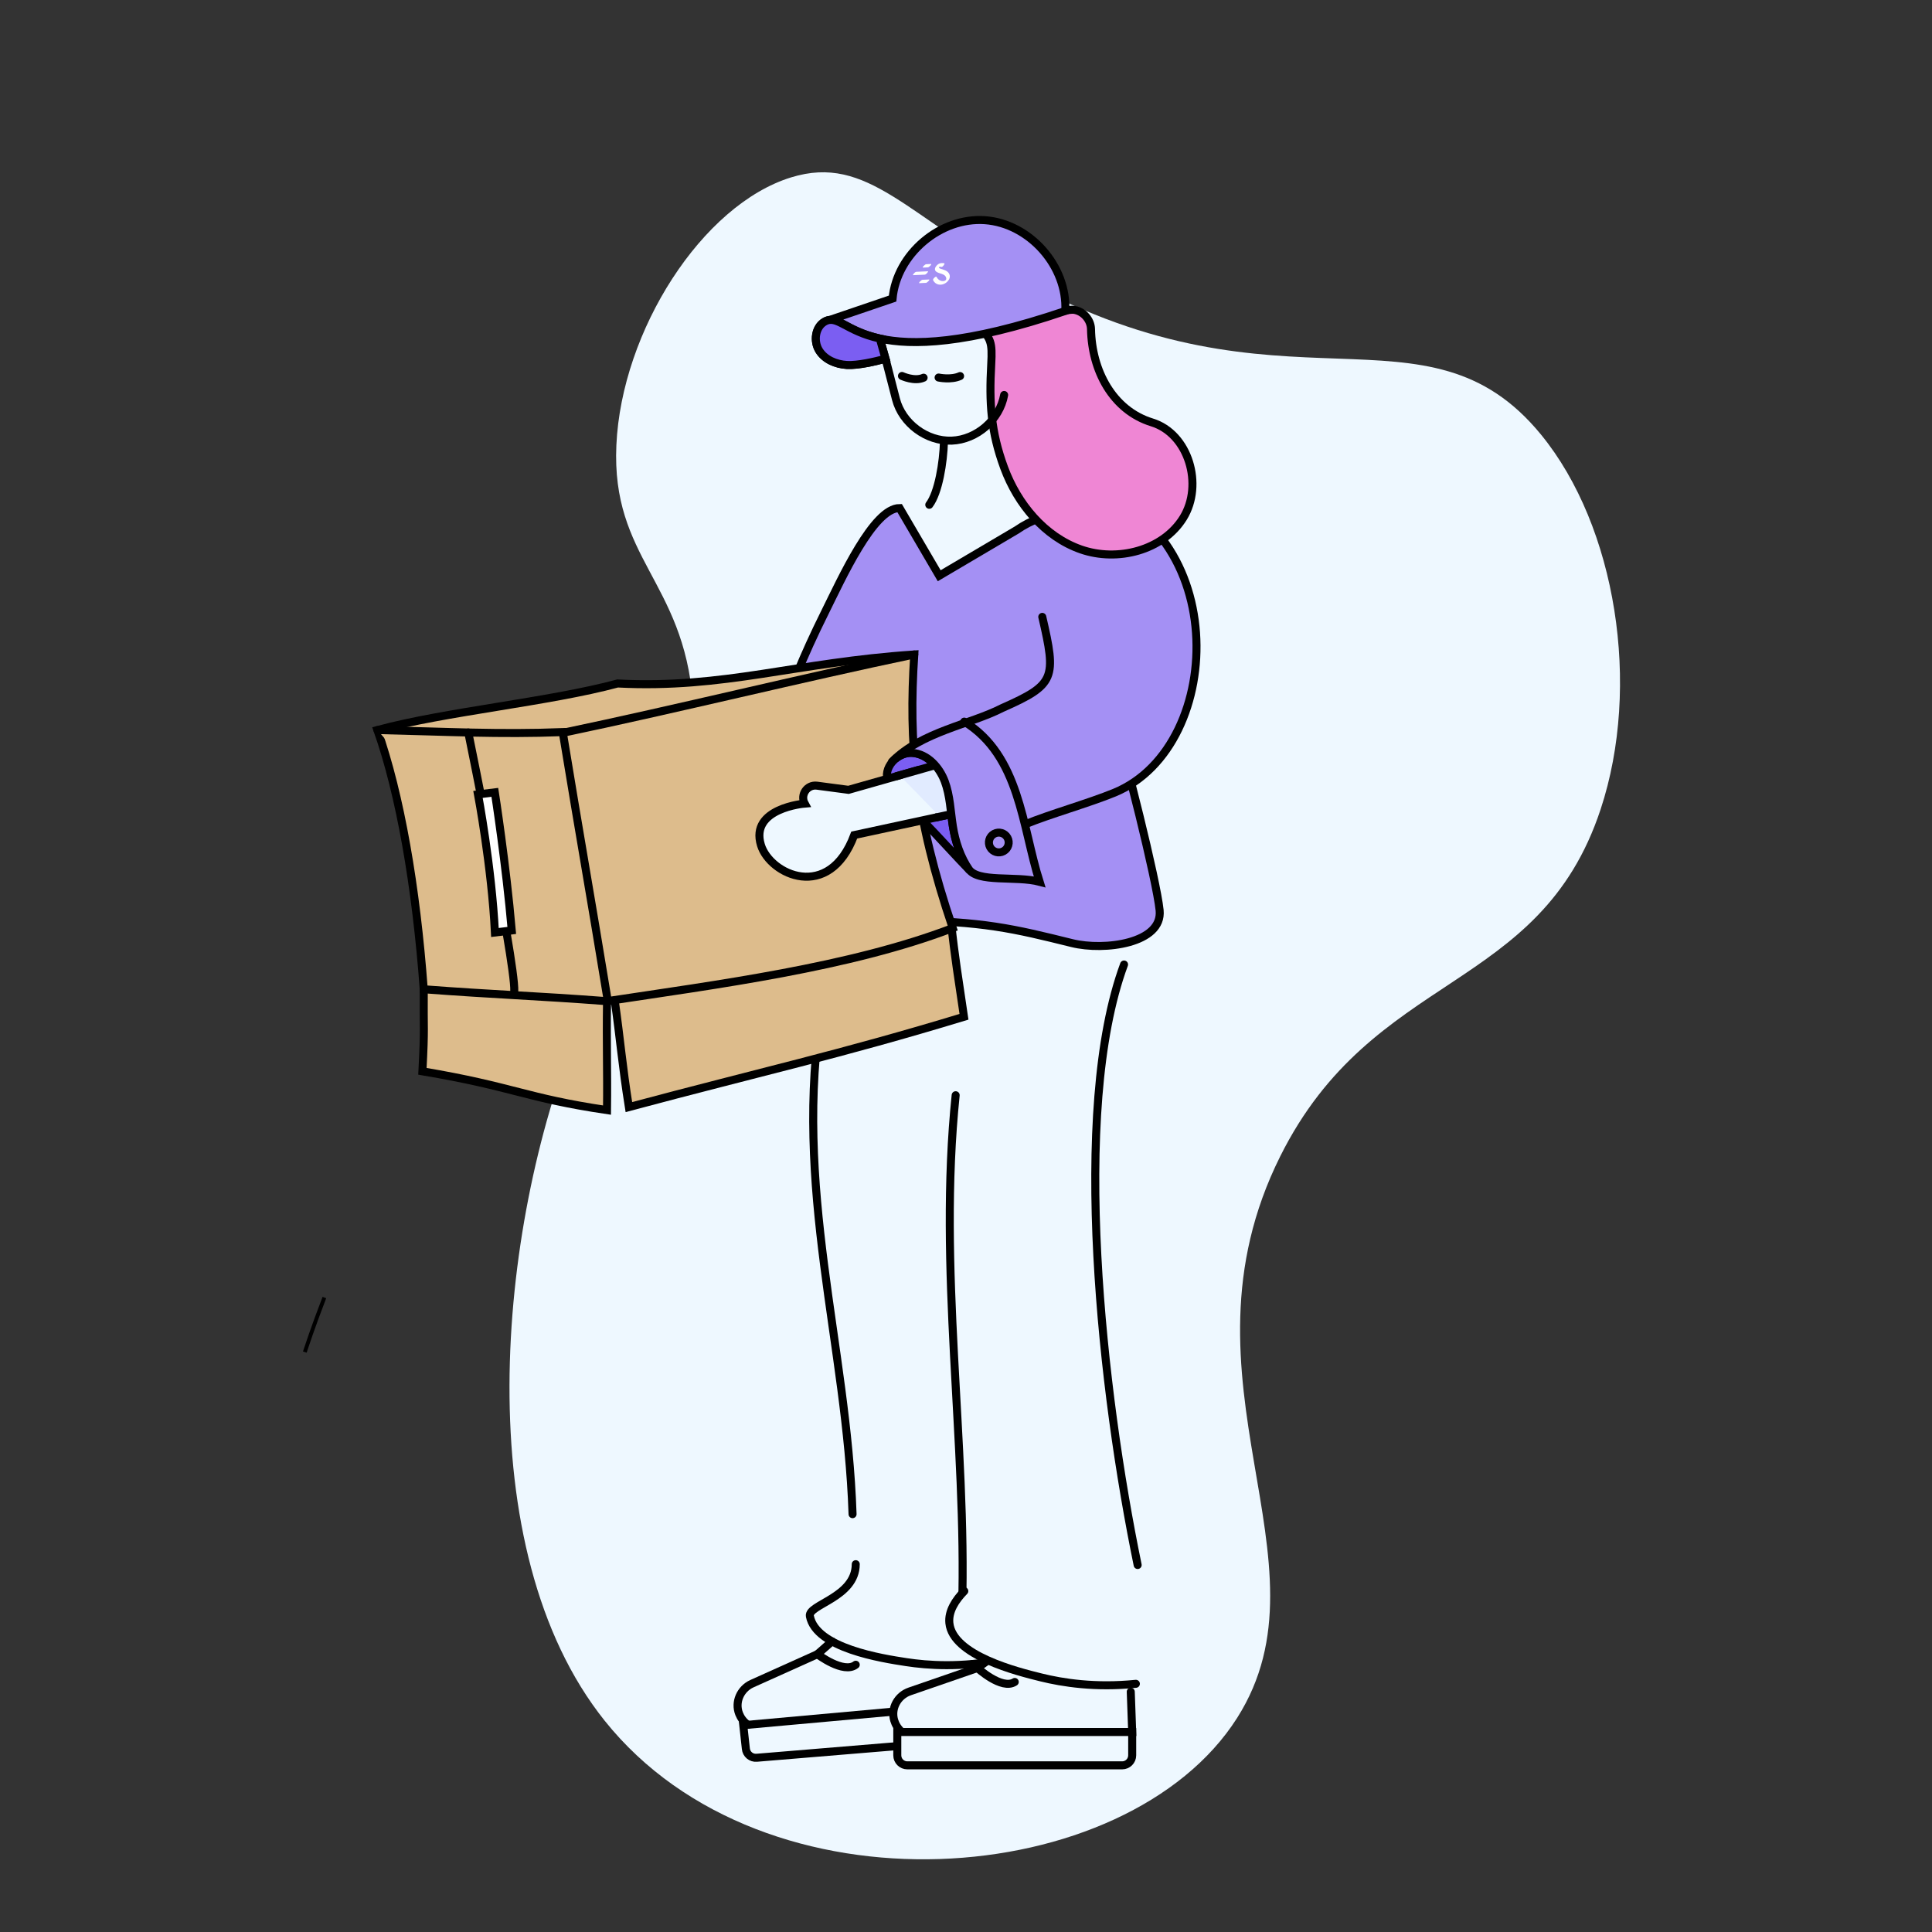 <svg xmlns="http://www.w3.org/2000/svg" xmlns:xlink="http://www.w3.org/1999/xlink" viewBox="0 0 1000 1000" width="1000" height="1000" preserveAspectRatio="xMidYMid meet" style="width: 100%; height: 100%; transform: translate3d(0px, 0px, 0px); content-visibility: visible;"><rect x="0" y="0" width="1000" height="1000" fill="#333333" stroke="none"/><defs><clipPath id="__lottie_element_2"><rect width="1000" height="1000" x="0" y="0"></rect></clipPath></defs><g clip-path="url(#__lottie_element_2)"><g transform="matrix(0.83,0,0,0.83,2.057,26.987)" opacity="1" style="display: block;"><g opacity="1" transform="matrix(1,0,0,1,655.005,614.237)"><path fill="rgb(238,248,255)" fill-opacity="1" d=" M-164.114,-536.141 C-219.653,-519.029 -269.867,-440.473 -273.101,-369.18 C-276.299,-298.66 -231.303,-284.373 -225.408,-209.28 C-219.175,-129.882 -264.719,-85.208 -297.757,-3.278 C-347.199,119.33 -366.109,319.108 -280.381,426.328 C-180.785,550.893 45.461,532.296 113.978,424.615 C176.183,326.854 71.052,214.332 140.88,74.349 C198.876,-41.914 302.667,-26.978 340.696,-142.095 C366.109,-219.021 350.387,-318.394 303.58,-375.651 C231.714,-463.561 143.664,-382.352 -19.035,-471.694 C-91.67,-511.58 -116.236,-550.893 -164.114,-536.141z"></path></g></g><g transform="matrix(0.83,0,0,0.83,2.057,26.987)" opacity="1" style="display: block;"><g opacity="1" transform="matrix(1,0,0,1,559.529,428.725)"><path fill="rgb(164,144,244)" fill-opacity="1" d=" M132.53,-11.826 C138.896,6.58 159.305,87.824 161.147,106.417 C163.196,127.087 126.691,131.893 106.529,126.902 C70.292,117.933 50.889,113.17 -0.019,112.697 C-0.019,112.697 -155.983,138.434 -47.61,-79.325 C-37.274,-100.093 -17.374,-144.415 -1.019,-144.415 C-1.019,-144.415 23.696,-102.197 23.696,-102.197 C23.696,-102.197 71.999,-130.707 71.999,-130.707 C90.521,-143.455 108.833,-143.035 125.265,-134.421"></path><path stroke-linecap="round" stroke-linejoin="miter" fill-opacity="0" stroke-miterlimit="10" stroke="rgb(0,0,0)" stroke-opacity="1" stroke-width="5" d=" M132.53,-11.826 C138.896,6.58 159.305,87.824 161.147,106.417 C163.196,127.087 126.691,131.893 106.529,126.902 C70.292,117.933 50.889,113.17 -0.019,112.697 C-0.019,112.697 -155.983,138.434 -47.61,-79.325 C-37.274,-100.093 -17.374,-144.415 -1.019,-144.415 C-1.019,-144.415 23.696,-102.197 23.696,-102.197 C23.696,-102.197 71.999,-130.707 71.999,-130.707 C90.521,-143.455 108.833,-143.035 125.265,-134.421"></path></g></g><g transform="matrix(0.83,0,0,0.83,2.057,26.987)" opacity="1" style="display: block;"><g opacity="1" transform="matrix(1,0,0,1,685.846,756.199)"><path stroke-linecap="round" stroke-linejoin="miter" fill-opacity="0" stroke-miterlimit="10" stroke="rgb(0,0,0)" stroke-opacity="1" stroke-width="5" d=" M12.646,-187.238 C-21.131,-95.752 -0.797,80.96 21.131,187.238"></path></g><g opacity="1" transform="matrix(1,0,0,1,591.424,810.794)"><path stroke-linecap="round" stroke-linejoin="miter" fill-opacity="0" stroke-miterlimit="10" stroke="rgb(0,0,0)" stroke-opacity="1" stroke-width="5" d=" M2.06,-160.308 C-9.141,-51.699 9.141,55.657 6.06,160.309"></path></g><g opacity="1" transform="matrix(1,0,0,1,519.695,753.384)"><path stroke-linecap="round" stroke-linejoin="miter" fill-opacity="0" stroke-miterlimit="10" stroke="rgb(0,0,0)" stroke-opacity="1" stroke-width="5" d=" M-9.493,-158.357 C-28.197,-46.14 6.052,52.786 9.494,158.357"></path></g><g opacity="1" transform="matrix(1,0,0,1,485.974,1017.073)"><path stroke-linecap="round" stroke-linejoin="miter" fill-opacity="0" stroke-miterlimit="10" stroke="rgb(0,0,0)" stroke-opacity="1" stroke-width="5" d=" M30.393,-26.012 C30.393,-26.012 21.269,-17.987 21.269,-17.987 C21.269,-17.987 -19.532,0.37 -19.532,0.37 C-26.683,3.588 -30.393,11.847 -27.519,19.143 C-26.548,21.61 -24.867,24.007 -22.114,26.012"></path></g><g opacity="1" transform="matrix(1,0,0,1,605.36,1017.685)"><path stroke-linecap="round" stroke-linejoin="miter" fill-opacity="0" stroke-miterlimit="10" stroke="rgb(0,0,0)" stroke-opacity="1" stroke-width="5" d=" M1.577,12.468 C1.577,12.468 -1.576,-12.468 -1.576,-12.468"></path></g><g opacity="1" transform="matrix(1,0,0,1,535.094,1047.055)"><path stroke-linecap="round" stroke-linejoin="miter" fill-opacity="0" stroke-miterlimit="10" stroke="rgb(0,0,0)" stroke-opacity="1" stroke-width="5" d=" M74.051,5 C74.051,5 71.843,-16.903 71.843,-16.903 C71.843,-16.903 -74.051,-3.715 -74.051,-3.715 C-74.051,-3.715 -72.448,10.933 -72.448,10.933 C-72.137,14.369 -69.1,16.903 -65.663,16.593 C-65.663,16.593 74.051,5 74.051,5z"></path></g><g opacity="1" transform="matrix(1,0,0,1,519.21,1005.327)"><path stroke-linecap="round" stroke-linejoin="miter" fill-opacity="0" stroke-miterlimit="10" stroke="rgb(0,0,0)" stroke-opacity="1" stroke-width="5" d=" M-11.967,-6.242 C-11.967,-6.242 4.407,6.242 11.968,0.315"></path></g><g opacity="1" transform="matrix(1,0,0,1,561.487,975.205)"><path stroke-linecap="round" stroke-linejoin="miter" fill-opacity="0" stroke-miterlimit="10" stroke="rgb(0,0,0)" stroke-opacity="1" stroke-width="5" d=" M-30.309,-32.271 C-30.309,-11.495 -60.321,-7.144 -58.915,0.168 C-55.07,20.164 -13.7,26.514 1.056,28.779 C14.757,30.881 35.204,32.271 60.321,27.425"></path></g><g opacity="1" transform="matrix(1,0,0,1,628.258,1024.055)"><path fill="rgb(238,248,255)" fill-opacity="1" d=" M74.419,-1.574 C74.419,-1.574 75.315,23.542 75.315,23.542 C75.315,23.542 -68.346,23.542 -68.346,23.542 C-70.907,21.297 -72.364,18.76 -73.109,16.217 C-75.315,8.692 -70.877,0.798 -63.465,-1.762 C-63.465,-1.762 -21.177,-16.372 -21.177,-16.372 C-21.177,-16.372 -11.369,-23.542 -11.369,-23.542"></path><path stroke-linecap="round" stroke-linejoin="miter" fill-opacity="0" stroke-miterlimit="10" stroke="rgb(0,0,0)" stroke-opacity="1" stroke-width="5" d=" M74.419,-1.574 C74.419,-1.574 75.315,23.542 75.315,23.542 C75.315,23.542 -68.346,23.542 -68.346,23.542 C-70.907,21.297 -72.364,18.76 -73.109,16.217 C-75.315,8.692 -70.877,0.798 -63.465,-1.762 C-63.465,-1.762 -21.177,-16.372 -21.177,-16.372 C-21.177,-16.372 -11.369,-23.542 -11.369,-23.542"></path></g><g opacity="1" transform="matrix(1,0,0,1,630.328,1057.988)"><path fill="rgb(238,248,255)" fill-opacity="1" d=" M-66.997,10.39 C-70.447,10.39 -73.244,7.593 -73.244,4.143 C-73.244,4.143 -73.244,-10.39 -73.244,-10.39 C-73.244,-10.39 -70.416,-10.39 -70.416,-10.39 C-70.416,-10.39 73.244,-10.39 73.244,-10.39 C73.244,-10.39 73.244,4.143 73.244,4.143 C73.244,7.593 70.447,10.39 66.997,10.39 C66.997,10.39 -66.997,10.39 -66.997,10.39z"></path><path stroke-linecap="round" stroke-linejoin="miter" fill-opacity="0" stroke-miterlimit="10" stroke="rgb(0,0,0)" stroke-opacity="1" stroke-width="5" d=" M-66.997,10.39 C-70.447,10.39 -73.244,7.593 -73.244,4.143 C-73.244,4.143 -73.244,-10.39 -73.244,-10.39 C-73.244,-10.39 -70.416,-10.39 -70.416,-10.39 C-70.416,-10.39 73.244,-10.39 73.244,-10.39 C73.244,-10.39 73.244,4.143 73.244,4.143 C73.244,7.593 70.447,10.39 66.997,10.39 C66.997,10.39 -66.997,10.39 -66.997,10.39z"></path></g><g opacity="1" transform="matrix(1,0,0,1,618.704,1014.636)"><path fill="rgb(238,248,255)" fill-opacity="1" d=" M-11.624,-6.953 C-11.624,-6.953 3.56,6.953 11.624,1.731"></path><path stroke-linecap="round" stroke-linejoin="miter" fill-opacity="0" stroke-miterlimit="10" stroke="rgb(0,0,0)" stroke-opacity="1" stroke-width="5" d=" M-11.624,-6.953 C-11.624,-6.953 3.56,6.953 11.624,1.731"></path></g><g opacity="1" transform="matrix(1,0,0,1,647.342,989.901)"><path fill="rgb(238,248,255)" fill-opacity="1" d=" M-48.474,-30.191 C-53.917,-24.621 -58.521,-17.664 -57.779,-10.254 C-55.75,10.007 -15.118,20.055 -0.625,23.639 C12.83,26.966 33.069,30.191 58.521,27.626"></path><path stroke-linecap="round" stroke-linejoin="miter" fill-opacity="0" stroke-miterlimit="10" stroke="rgb(0,0,0)" stroke-opacity="1" stroke-width="5" d=" M-48.474,-30.191 C-53.917,-24.621 -58.521,-17.664 -57.779,-10.254 C-55.75,10.007 -15.118,20.055 -0.625,23.639 C12.83,26.966 33.069,30.191 58.521,27.626"></path></g></g><g transform="matrix(0.815,-0.158,0.158,0.815,-62.098,147.598)" opacity="1" style="display: block;"><g opacity="1" transform="matrix(1,0,0,1,483.54,552.116)"><path fill="rgb(221,188,140)" fill-opacity="1" d=" M96.352,-34.341 C94.606,-13.781 94.194,0.499 93.118,24.33 C12.492,32.706 -37.063,33.859 -122.71,39.835 C-121.816,13.209 -119.988,-1.795 -118.704,-27.565"></path><path stroke-linecap="round" stroke-linejoin="miter" fill-opacity="0" stroke-miterlimit="10" stroke="rgb(0,0,0)" stroke-opacity="1" stroke-width="5" d=" M96.352,-34.341 C94.606,-13.781 94.194,0.499 93.118,24.33 C12.492,32.706 -37.063,33.859 -122.71,39.835 C-121.816,13.209 -119.988,-1.795 -118.704,-27.565"></path></g><g opacity="1" transform="matrix(1,0,0,1,278.586,536.051)"><path fill="rgb(221,188,140)" fill-opacity="1" d=" M81.443,-11.521 C75.562,16.719 73.768,29.594 68.499,55.15 C19.869,38.024 14.718,29.973 -39.877,9.497 C-32.872,-18.823 -34.679,-14.004 -29.331,-40.56"></path><path stroke-linecap="round" stroke-linejoin="miter" fill-opacity="0" stroke-miterlimit="10" stroke="rgb(0,0,0)" stroke-opacity="1" stroke-width="5" d=" M81.443,-11.521 C75.562,16.719 73.768,29.594 68.499,55.15 C19.869,38.024 14.718,29.973 -39.877,9.497 C-32.872,-18.823 -34.679,-14.004 -29.331,-40.56"></path></g><g opacity="1" transform="matrix(1,0,0,1,419.236,430.43)"><path fill="rgb(221,188,140)" fill-opacity="1" d=" M-15.044,-99.102 C49.659,-83.102 96.32,-90.894 169.981,-81.65 C155.906,-27.889 151.082,16.786 161.058,90.364 C93.45,102.303 9.391,96.907 -59.207,94.101 C-102.195,82.337 -126.993,76.826 -169.981,65.062 C-162.407,1.083 -161.343,-57.053 -167.562,-99.102 C-123.763,-102.302 -58.843,-95.902 -15.044,-99.102z"></path><path stroke-linecap="round" stroke-linejoin="miter" fill-opacity="0" stroke-miterlimit="10" stroke="rgb(0,0,0)" stroke-opacity="1" stroke-width="5" d=" M-15.044,-99.102 C49.659,-83.102 96.32,-90.894 169.981,-81.65 C155.906,-27.889 151.082,16.786 161.058,90.364 C93.45,102.303 9.391,96.907 -59.207,94.101 C-102.195,82.337 -126.993,76.826 -169.981,65.062 C-162.407,1.083 -161.343,-57.053 -167.562,-99.102 C-123.763,-102.302 -58.843,-95.902 -15.044,-99.102z"></path></g><g opacity="1" transform="matrix(1,0,0,1,308.254,427.051)"><path fill="rgb(221,188,140)" fill-opacity="1" d=" M-56.581,-95.724 C-14.921,-86.639 17.612,-78.465 56.581,-72.475 C54.76,-9.607 54.133,32.857 52.313,95.724"></path><path stroke-linecap="round" stroke-linejoin="miter" fill-opacity="0" stroke-miterlimit="10" stroke="rgb(0,0,0)" stroke-opacity="1" stroke-width="5" d=" M-56.581,-95.724 C-14.921,-86.639 17.612,-78.465 56.581,-72.475 C54.76,-9.607 54.133,32.857 52.313,95.724"></path></g><g opacity="1" transform="matrix(1,0,0,1,477.19,351.902)"><path stroke-linecap="round" stroke-linejoin="miter" fill-opacity="0" stroke-miterlimit="10" stroke="rgb(0,0,0)" stroke-opacity="1" stroke-width="5" d=" M-112.026,3.123 C-42.033,2.109 42.034,-2.109 112.026,-3.123"></path></g><g opacity="1" transform="matrix(1,0,0,1,306.142,427.058)"><path stroke-linecap="round" stroke-linejoin="miter" fill-opacity="0" stroke-miterlimit="10" stroke="rgb(0,0,0)" stroke-opacity="1" stroke-width="5" d=" M0.841,-83.44 C0.841,-83.44 2.61,83.441 -2.611,82.013"></path></g><g opacity="1" transform="matrix(1,0,0,1,307.842,426.297)"><path fill="rgb(255,255,255)" fill-opacity="1" d=" M2.264,43.63 C2.264,43.63 -8.285,42.896 -8.285,42.896 C-2.491,2.491 -2.262,-43.63 -2.262,-43.63 C-2.262,-43.63 8.286,-42.896 8.286,-42.896 C8.286,-42.896 6.609,2.712 2.264,43.63z"></path><path stroke-linecap="round" stroke-linejoin="miter" fill-opacity="0" stroke-miterlimit="10" stroke="rgb(0,0,0)" stroke-opacity="1" stroke-width="5" d=" M2.264,43.63 C2.264,43.63 -8.285,42.896 -8.285,42.896 C-2.491,2.491 -2.262,-43.63 -2.262,-43.63 C-2.262,-43.63 8.286,-42.896 8.286,-42.896 C8.286,-42.896 6.609,2.712 2.264,43.63z"></path></g></g><g transform="matrix(0.726,-0.402,0.402,0.726,-127.33,355.31)" opacity="1" style="display: block;"><g opacity="1" transform="matrix(1,0,0,1,717.313,386.909)"><path fill="rgb(164,144,244)" fill-opacity="1" d=" M63.279,-99.083 C140.729,-33.355 69.196,90.923 -7.091,82.071 C-24.338,80.07 -48.309,74.336 -65.557,72.343"></path><path stroke-linecap="round" stroke-linejoin="miter" fill-opacity="0" stroke-miterlimit="10" stroke="rgb(0,0,0)" stroke-opacity="1" stroke-width="5" d=" M63.279,-99.083 C140.729,-33.355 69.196,90.923 -7.091,82.071 C-24.338,80.07 -48.309,74.336 -65.557,72.343"></path></g><g opacity="1" transform="matrix(1,0,0,1,606.252,424.28)"><path fill="rgb(123,94,242)" fill-opacity="1" d=" M-16.19,-29.242 C-15.619,-38.724 -2.281,-43.23 5.695,-38.07 C13.67,-32.909 16.19,-22.095 14.797,-12.698 C13.404,-3.302 8.922,5.304 5.668,14.229 C2.414,23.154 0.412,33.229 1.461,43.23 C-1.521,32.201 -5.502,15.172 -8.484,4.143"></path><path stroke-linecap="round" stroke-linejoin="miter" fill-opacity="0" stroke-miterlimit="10" stroke="rgb(0,0,0)" stroke-opacity="1" stroke-width="5" d=" M-16.19,-29.242 C-15.619,-38.724 -2.281,-43.23 5.695,-38.07 C13.67,-32.909 16.19,-22.095 14.797,-12.698 C13.404,-3.302 8.922,5.304 5.668,14.229 C2.414,23.154 0.412,33.229 1.461,43.23 C-1.521,32.201 -5.502,15.172 -8.484,4.143"></path></g><g opacity="1" transform="matrix(1,0,0,1,554.414,404.877)"><path fill="rgb(238,248,255)" fill-opacity="1" d=" M55.805,-7.473 C55.805,-7.473 11.559,-17.777 11.559,-17.777 C11.559,-17.777 -4.366,-29.569 -4.366,-29.569 C-9.365,-33.27 -16.451,-29.727 -16.488,-23.507 C-16.488,-23.507 -47.911,-37.771 -52.904,-14.08 C-56.886,4.812 -33.007,37.771 1.026,8.632 C1.026,8.632 56.886,25.512 56.886,25.512"></path><path stroke-linecap="round" stroke-linejoin="miter" fill-opacity="0" stroke-miterlimit="10" stroke="rgb(0,0,0)" stroke-opacity="1" stroke-width="5" d=" M55.805,-7.473 C55.805,-7.473 11.559,-17.777 11.559,-17.777 C11.559,-17.777 -4.366,-29.569 -4.366,-29.569 C-9.365,-33.27 -16.451,-29.727 -16.488,-23.507 C-16.488,-23.507 -47.911,-37.771 -52.904,-14.08 C-56.886,4.812 -33.007,37.771 1.026,8.632 C1.026,8.632 56.886,25.512 56.886,25.512"></path></g><g opacity="1" transform="matrix(1,0,0,1,617.497,415.331)"><path fill="rgb(225,235,255)" fill-opacity="1" d=" M-19.251,-20.715 C-19.251,-20.715 19.252,-11.749 19.252,-11.749 C19.252,-11.749 12.525,20.715 12.525,20.715 C12.525,20.715 -9.779,13.975 -9.779,13.975"></path><path stroke-linecap="square" stroke-linejoin="miter" fill-opacity="0" stroke-miterlimit="10" stroke="rgb(0,0,0)" stroke-opacity="1" stroke-width="5" d=" M-19.251,-20.715 C-19.251,-20.715 19.252,-11.749 19.252,-11.749 C19.252,-11.749 12.525,20.715 12.525,20.715 C12.525,20.715 -9.779,13.975 -9.779,13.975"></path></g><g opacity="1" transform="matrix(1,0,0,1,635.71,439.352)"><path fill="rgb(164,144,244)" fill-opacity="1" d=" M-34.042,-55.116 C-30.499,-55.652 -26.754,-55.077 -23.763,-53.142 C-15.787,-47.982 -13.268,-37.167 -14.661,-27.77 C-16.053,-18.373 -20.536,-9.768 -23.79,-0.843 C-27.043,8.082 -29.046,18.157 -27.997,28.159 C-27.997,28.159 -28.105,26.975 -28.105,26.975 C-27.687,37.533 -4.29,45.054 6.752,55.652 C13.97,19.922 34.043,-18.987 14.035,-54.499"></path><path stroke-linecap="round" stroke-linejoin="miter" fill-opacity="0" stroke-miterlimit="10" stroke="rgb(0,0,0)" stroke-opacity="1" stroke-width="5" d=" M-34.042,-55.116 C-30.499,-55.652 -26.754,-55.077 -23.763,-53.142 C-15.787,-47.982 -13.268,-37.167 -14.661,-27.77 C-16.053,-18.373 -20.536,-9.768 -23.79,-0.843 C-27.043,8.082 -29.046,18.157 -27.997,28.159 C-27.997,28.159 -28.105,26.975 -28.105,26.975 C-27.687,37.533 -4.29,45.054 6.752,55.652 C13.97,19.922 34.043,-18.987 14.035,-54.499"></path></g><g opacity="1" transform="matrix(1,0,0,1,636.453,358.075)"><path stroke-linecap="round" stroke-linejoin="miter" fill-opacity="0" stroke-miterlimit="10" stroke="rgb(0,0,0)" stroke-opacity="1" stroke-width="5" d=" M-38.207,26.791 C-12.919,19.393 15.561,30.099 38.078,30.823 C74.176,34.041 76.725,31.053 87.513,-6.807"></path></g><g opacity="1" transform="matrix(1,0,0,1,632.081,461.246)"><path stroke-linecap="round" stroke-linejoin="miter" fill-opacity="0" stroke-miterlimit="10" stroke="rgb(0,0,0)" stroke-opacity="1" stroke-width="5" d=" M6.169,0 C6.169,3.407 3.407,6.169 0,6.169 C-3.407,6.169 -6.168,3.407 -6.168,0 C-6.168,-3.407 -3.407,-6.169 0,-6.169 C3.407,-6.169 6.169,-3.407 6.169,0z"></path></g></g><g transform="matrix(0.829,-0.037,0.037,0.829,-17.591,51.451)" opacity="1" style="display: block;"><g opacity="1" transform="matrix(1,0,0,1,692.302,244.019)"><path fill="rgb(239,134,212)" fill-opacity="1" d=" M-67.624,-74.46 C-60.323,-66.626 -59.432,-64.406 -60.836,-50.411 C-63.241,-26.447 -62.984,-8.587 -55.665,14.358 C-48.345,37.302 -32.469,58.457 -10.111,67.41 C12.247,76.363 41.012,70.436 54.577,50.535 C68.142,30.635 60.384,-1.659 37.706,-9.769 C13.475,-18.434 1.633,-43.886 2.322,-69.611 C2.477,-75.401 -1.991,-80.972 -7.677,-82.077 C-13.363,-83.183 -67.624,-74.46 -67.624,-74.46z"></path><path stroke-linecap="round" stroke-linejoin="miter" fill-opacity="0" stroke-miterlimit="10" stroke="rgb(0,0,0)" stroke-opacity="1" stroke-width="5" d=" M-67.624,-74.46 C-60.323,-66.626 -59.432,-64.406 -60.836,-50.411 C-63.241,-26.447 -62.984,-8.587 -55.665,14.358 C-48.345,37.302 -32.469,58.457 -10.111,67.41 C12.247,76.363 41.012,70.436 54.577,50.535 C68.142,30.635 60.384,-1.659 37.706,-9.769 C13.475,-18.434 1.633,-43.886 2.322,-69.611 C2.477,-75.401 -1.991,-80.972 -7.677,-82.077 C-13.363,-83.183 -67.624,-74.46 -67.624,-74.46z"></path></g><g opacity="1" transform="matrix(1,0,0,1,594.411,259.908)"><path stroke-linecap="round" stroke-linejoin="miter" fill-opacity="0" stroke-miterlimit="10" stroke="rgb(0,0,0)" stroke-opacity="1" stroke-width="5" d=" M5.451,-19.487 C4.527,-6.495 0.64,12.19 -5.451,19.487"></path></g><g opacity="1" transform="matrix(1,0,0,1,602.33,214.252)"><path stroke-linecap="round" stroke-linejoin="miter" fill-opacity="0" stroke-miterlimit="10" stroke="rgb(0,0,0)" stroke-opacity="1" stroke-width="5" d=" M-36.33,-25.893 C-33.596,-12.952 -33.935,-14.556 -31.201,-1.615 C-27.971,13.673 -13.227,25.703 2.397,25.799 C18.022,25.894 32.913,14.046 36.33,-1.201"></path></g><g opacity="1" transform="matrix(1,0,0,1,601.526,145.512)"><path fill="rgb(164,144,244)" fill-opacity="1" d=" M-72.745,16.895 C-72.745,16.895 -29.706,4.359 -29.706,4.359 C-25.888,-23.289 2.359,-45.148 30.081,-41.908 C57.803,-38.668 80.248,-10.884 77.588,16.899 C14.374,35.27 -19.216,34.159 -38.763,28.917 C-60.013,23.218 -64.667,12.637 -72.745,16.895 C-78.745,20.058 -80.248,28.744 -76.924,34.656 C-73.601,40.568 -66.74,43.793 -59.992,44.47 C-53.244,45.148 -42.394,43.144 -35.774,41.668 C-35.774,41.668 -38.763,28.917 -38.763,28.917"></path><path stroke-linecap="round" stroke-linejoin="miter" fill-opacity="0" stroke-miterlimit="10" stroke="rgb(0,0,0)" stroke-opacity="1" stroke-width="5" d=" M-72.745,16.895 C-72.745,16.895 -29.706,4.359 -29.706,4.359 C-25.888,-23.289 2.359,-45.148 30.081,-41.908 C57.803,-38.668 80.248,-10.884 77.588,16.899 C14.374,35.27 -19.216,34.159 -38.763,28.917 C-60.013,23.218 -64.667,12.637 -72.745,16.895 C-78.745,20.058 -80.248,28.744 -76.924,34.656 C-73.601,40.568 -66.74,43.793 -59.992,44.47 C-53.244,45.148 -42.394,43.144 -35.774,41.668 C-35.774,41.668 -38.763,28.917 -38.763,28.917"></path></g><g opacity="1" transform="matrix(1,0,0,1,543.515,174.404)"><path fill="rgb(123,94,242)" fill-opacity="1" d=" M22.043,0.722 C21.08,0.499 20.149,0.266 19.248,0.025 C-2.002,-5.674 -6.656,-16.256 -14.734,-11.997 C-20.734,-8.834 -22.237,-0.149 -18.914,5.764 C-15.59,11.676 -8.729,14.901 -1.981,15.578 C4.767,16.256 15.617,14.252 22.237,12.775 C22.237,12.775 19.248,0.025 19.248,0.025"></path><path stroke-linecap="round" stroke-linejoin="miter" fill-opacity="0" stroke-miterlimit="10" stroke="rgb(0,0,0)" stroke-opacity="1" stroke-width="5" d=" M22.043,0.722 C21.08,0.499 20.149,0.266 19.248,0.025 C-2.002,-5.674 -6.656,-16.256 -14.734,-11.997 C-20.734,-8.834 -22.237,-0.149 -18.914,5.764 C-15.59,11.676 -8.729,14.901 -1.981,15.578 C4.767,16.256 15.617,14.252 22.237,12.775 C22.237,12.775 19.248,0.025 19.248,0.025"></path></g><g opacity="1" transform="matrix(1,0,0,1,582.244,200.369)"><path fill="rgb(123,94,242)" fill-opacity="1" d=" M-6.716,-2.008 C-6.716,-2.008 0.932,2.008 6.716,-0.328"></path><path stroke-linecap="round" stroke-linejoin="miter" fill-opacity="0" stroke-miterlimit="10" stroke="rgb(0,0,0)" stroke-opacity="1" stroke-width="5" d=" M-6.716,-2.008 C-6.716,-2.008 0.932,2.008 6.716,-0.328"></path></g><g opacity="1" transform="matrix(1,0,0,1,605.021,201.209)"><path fill="rgb(123,94,242)" fill-opacity="1" d=" M-6.716,-0.848 C-6.716,-0.848 0.932,1.168 6.716,-1.168"></path><path stroke-linecap="round" stroke-linejoin="miter" fill-opacity="0" stroke-miterlimit="10" stroke="rgb(0,0,0)" stroke-opacity="1" stroke-width="5" d=" M-6.716,-0.848 C-6.716,-0.848 0.932,1.168 6.716,-1.168"></path></g><g opacity="1" transform="matrix(1,0,0,1,602.895,136.398)"><path fill="rgb(255,255,255)" fill-opacity="1" d=" M2.104,-7.117 C0.232,-7.466 -1.301,-7.294 -2.682,-5.892 C-3.714,-4.845 -4.465,-3.311 -3.188,-2.149 C-1.426,-0.547 2.381,-0.792 2.92,2.141 C3.258,3.98 1.078,4.202 -0.213,3.831 C-1.634,3.422 -2.576,2.357 -3.175,1.063 C-3.387,0.605 -5.693,2.328 -5.296,3.185 C-3.314,7.466 2.222,6.802 4.569,3.198 C5.693,1.471 5.319,-0.513 3.753,-1.848 C2.905,-2.571 1.815,-2.954 0.801,-3.374 C0.418,-3.532 -1.187,-3.911 -1.262,-4.469 C-1.38,-5.344 -0.495,-5.009 0.261,-4.868 C1.081,-4.716 2.801,-6.987 2.104,-7.117z"></path></g><g opacity="1" transform="matrix(1,0,0,1,594.189,130.405)"><path fill="rgb(255,255,255)" fill-opacity="1" d=" M2.569,-1.01 C2.569,-1.01 -0.487,-1.01 -0.487,-1.01 C-0.719,-1.01 -0.978,-0.857 -1.165,-0.745 C-1.488,-0.551 -1.81,-0.297 -2.076,-0.032 C-2.282,0.174 -2.538,0.407 -2.647,0.682 C-2.689,0.785 -2.773,1.01 -2.57,1.01 C-2.57,1.01 0.486,1.01 0.486,1.01 C0.718,1.01 0.977,0.858 1.165,0.745 C1.487,0.552 1.809,0.297 2.075,0.032 C2.281,-0.174 2.537,-0.408 2.647,-0.682 C2.688,-0.786 2.772,-1.01 2.569,-1.01z"></path></g><g opacity="1" transform="matrix(1,0,0,1,589.932,134.862)"><path fill="rgb(255,255,255)" fill-opacity="1" d=" M4.643,-1.01 C4.643,-1.01 -2.561,-1.01 -2.561,-1.01 C-3.132,-1.01 -3.772,-0.408 -4.149,-0.032 C-4.235,0.053 -5.084,1.01 -4.643,1.01 C-4.643,1.01 2.56,1.01 2.56,1.01 C3.132,1.01 3.772,0.408 4.149,0.032 C4.234,-0.053 5.084,-1.01 4.643,-1.01z"></path></g><g opacity="1" transform="matrix(1,0,0,1,592.024,140.01)"><path fill="rgb(255,255,255)" fill-opacity="1" d=" M3.115,-1.01 C3.115,-1.01 -1.033,-1.01 -1.033,-1.01 C-1.264,-1.01 -1.523,-0.857 -1.711,-0.745 C-2.033,-0.551 -2.355,-0.297 -2.621,-0.032 C-2.827,0.174 -3.083,0.407 -3.193,0.682 C-3.234,0.785 -3.318,1.01 -3.115,1.01 C-3.115,1.01 1.032,1.01 1.032,1.01 C1.264,1.01 1.523,0.858 1.711,0.745 C2.033,0.551 2.355,0.297 2.621,0.031 C2.827,-0.174 3.083,-0.408 3.193,-0.682 C3.234,-0.786 3.318,-1.01 3.115,-1.01z"></path></g></g><g style="display: block;" transform="matrix(1,0,0,1,500,500)" opacity="1"><g opacity="1" transform="matrix(1,0,0,1,0,0)"><path stroke-linecap="butt" stroke-linejoin="miter" fill-opacity="0" stroke-miterlimit="4" stroke-dasharray=" 12 1369" stroke-dashoffset="-1303" stroke="rgb(0,0,0)" stroke-opacity="1" stroke-width="2" d=" M-142,44 C-142,44 -98,110 -139,140 C-169.454,162.283 -318,28 -352,106 C-386,184 -207.607,328.098 -171,308 C-120,280 -164,184 -204,227 C-265.995,293.645 -384,353 -313,168 C-242.43,-15.88 -387,39 -413,67"></path></g></g><g style="display: block;" transform="matrix(1,0,0,1,480,506)" opacity="1"><g opacity="1" transform="matrix(1,0,0,1,0,0)"><path stroke-linecap="butt" stroke-linejoin="miter" fill-opacity="0" stroke-miterlimit="4" stroke-dasharray=" 30 1369" stroke-dashoffset="-1021.29" stroke="rgb(0,0,0)" stroke-opacity="1" stroke-width="2" d=" M-142,44 C-142,44 -98,110 -139,140 C-169.454,162.283 -318,28 -352,106 C-386,184 -207.607,328.098 -171,308 C-120,280 -164,184 -204,227 C-265.995,293.645 -384,353 -313,168 C-242.43,-15.88 -387,39 -413,67"></path></g></g></g></svg>